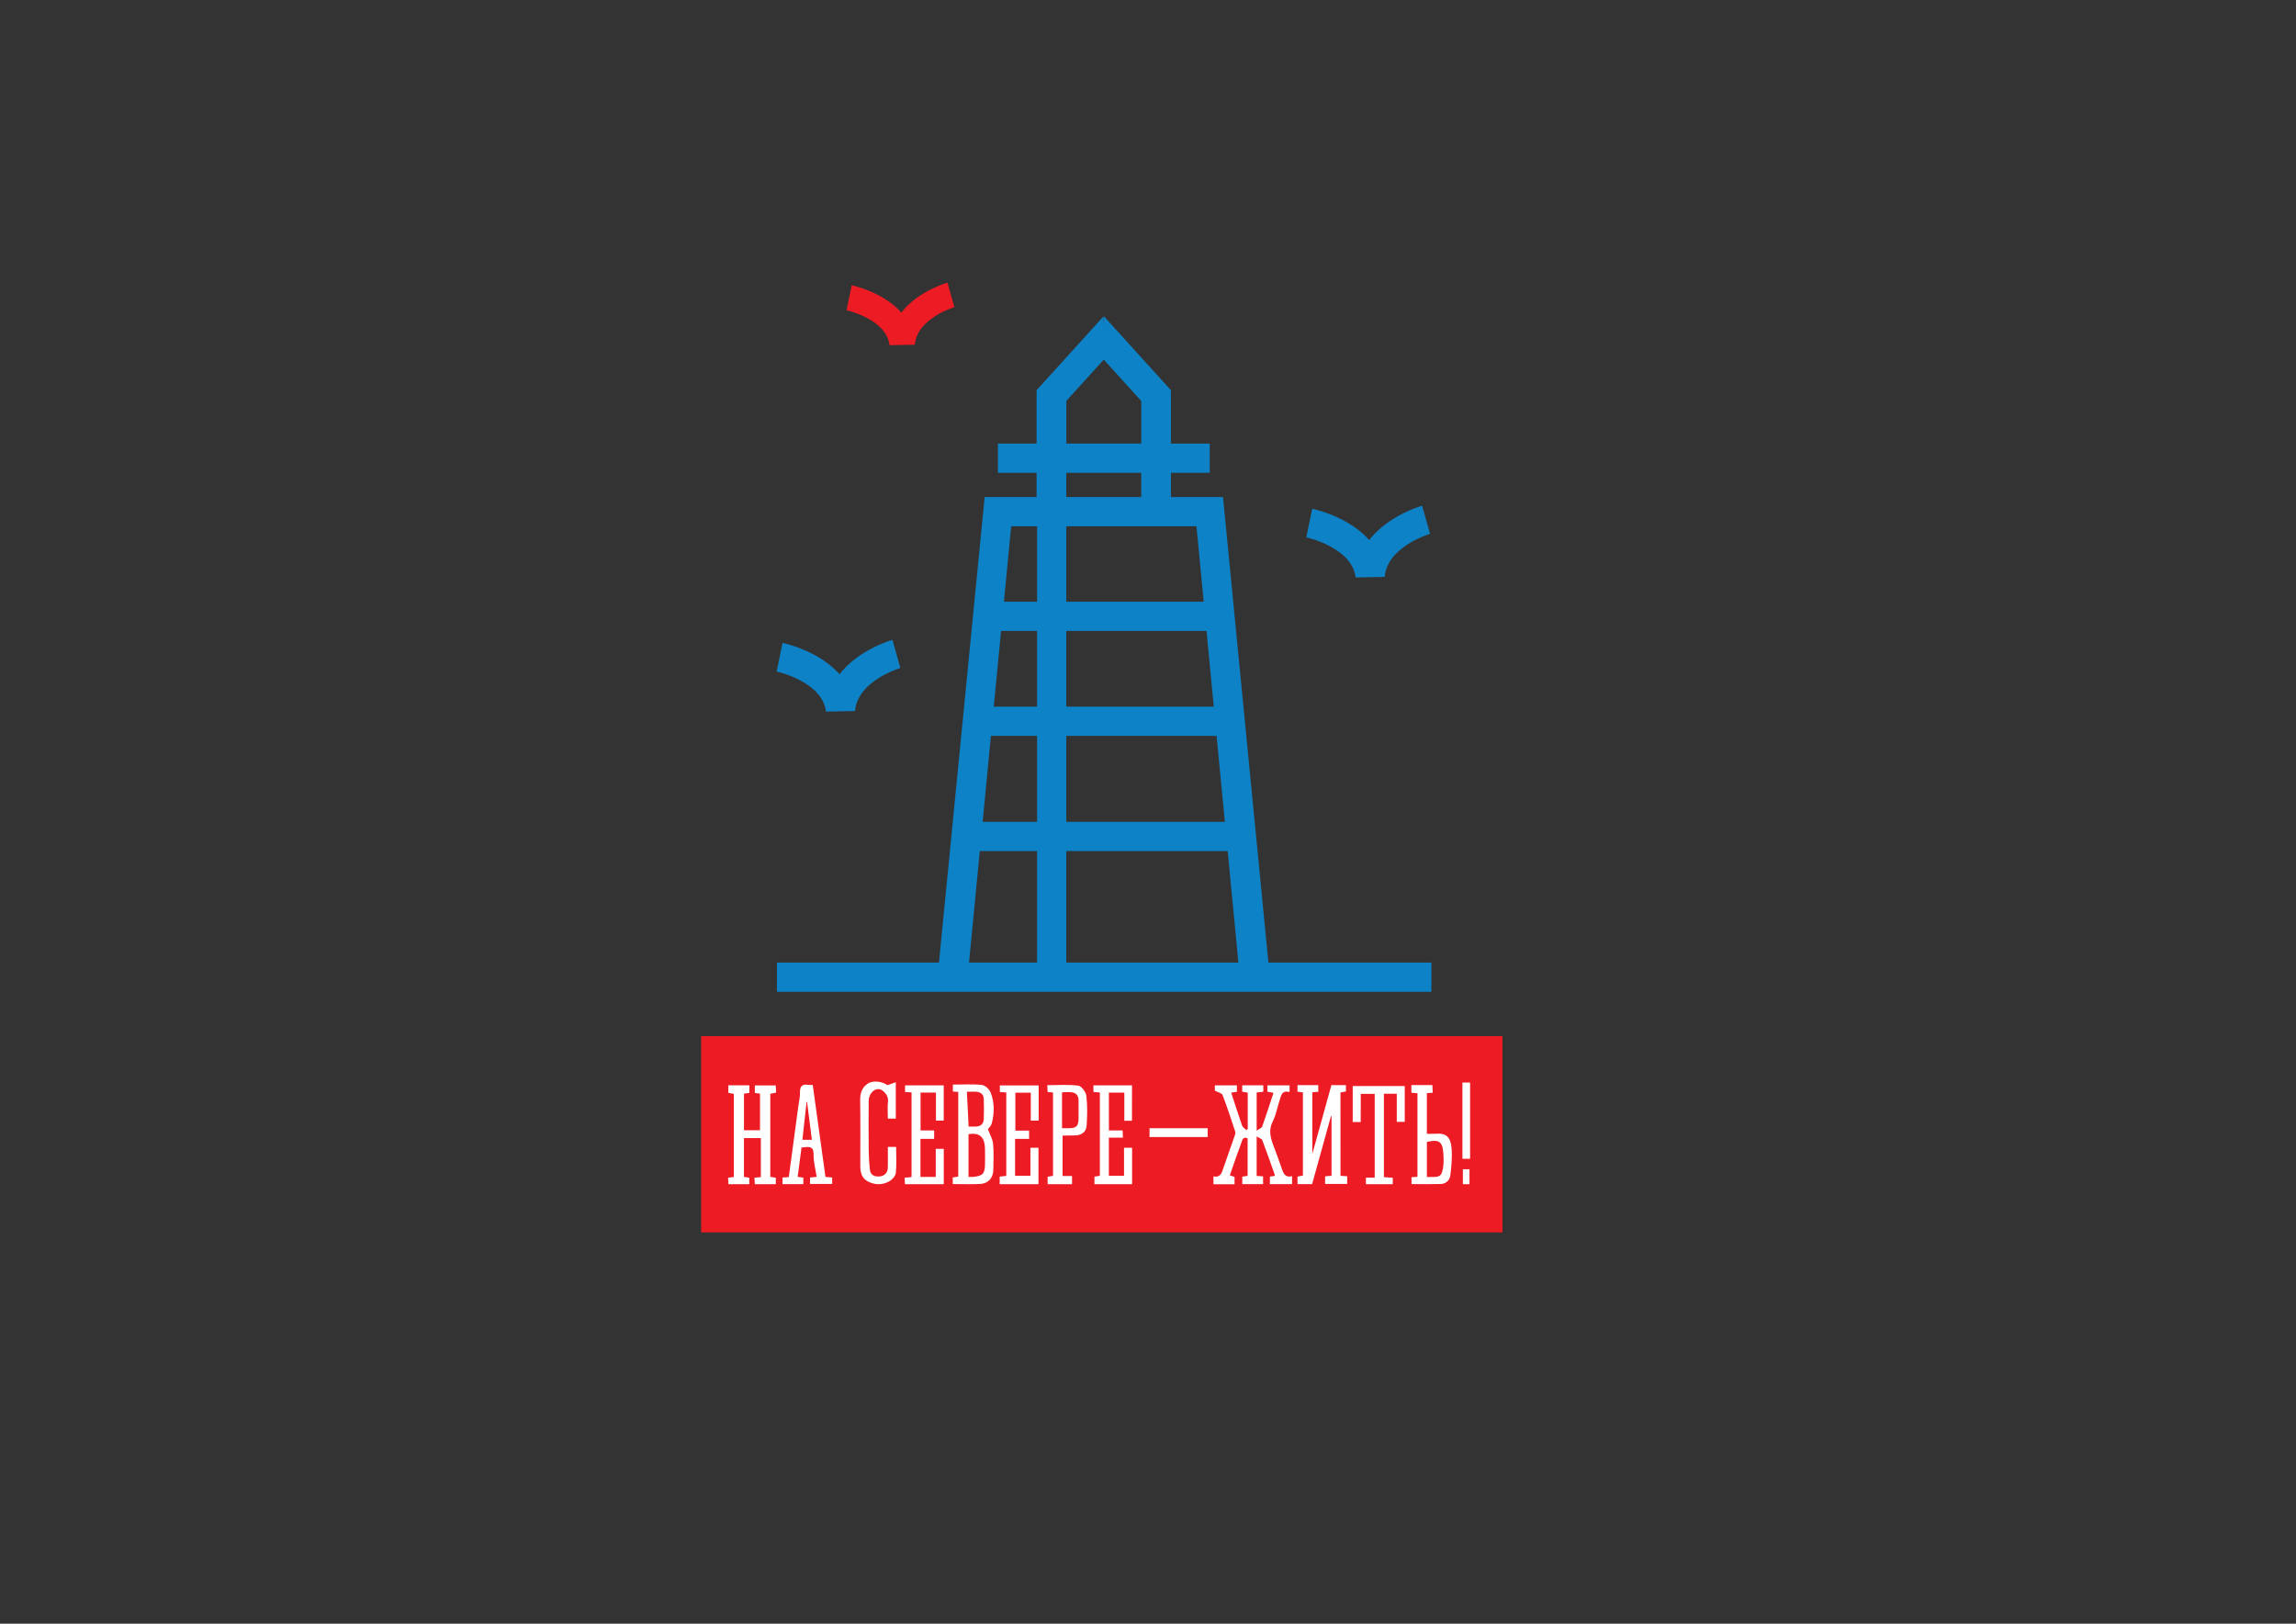 <?xml version="1.0" encoding="utf-8"?>
<!-- Generator: Adobe Illustrator 24.0.2, SVG Export Plug-In . SVG Version: 6.00 Build 0)  -->
<svg version="1.1" id="Layer_1" xmlns="http://www.w3.org/2000/svg" xmlns:xlink="http://www.w3.org/1999/xlink" x="0px" y="0px"
	 viewBox="0 0 841.89 595.28" style="enable-background:new 0 0 841.89 595.28;" xml:space="preserve">
<rect x="0" y="0" width="841.89" height="595.28" fill="#333333" stroke="none"/>
<style type="text/css">
	.st0{fill:#ED1C24;}
	.st1{fill:#FFFFFF;}
	.st2{fill:#0E82C6;}
</style>
<g>
	<rect x="257.1" y="379.85" class="st0" width="293.85" height="71.96"/>
</g>
<g>
	<g>
		<path class="st1" d="M457.52,413.9c0-4.38,0-8.76,0-13.3c-0.64-0.12-1.31-0.24-2.03-0.37c0-0.79,0-1.5,0-2.33c2.6,0,5.12,0,7.73,0
			c0,0.8,0,1.51,0,2.35c-0.78,0.09-1.55,0.18-2.43,0.28c0,4.46,0,8.9,0,13.97c0.91-0.64,1.83-0.93,2.03-1.49
			c1.45-4.04,2.74-8.12,4.14-12.36c-0.82-0.15-1.48-0.28-2.23-0.42c0-0.75,0-1.46,0-2.31c2.67,0,5.35,0,8.13,0c0,0.74,0,1.45,0,2.46
			c-2.95-0.87-3.14,1.5-3.75,3.35c-0.82,2.44-1.24,5.08-2.4,7.34c-1.65,3.21-0.87,6.07,0.28,9.06c1.02,2.67,2.01,5.36,2.93,8.07
			c0.63,1.85,1.2,3.65,3.85,3.01c0,1.05,0,1.91,0,2.91c-2.67,0-5.34,0-8.13,0c0-0.88,0-1.73,0-2.76c0.55-0.08,1.16-0.17,1.8-0.26
			c0-0.12,0.03-0.24,0-0.35c-1.51-4.25-2.97-8.52-4.58-12.73c-0.21-0.54-1.15-0.8-2.07-1.39c0,5.18,0,9.76,0,14.48
			c0.76,0.05,1.47,0.11,2.35,0.17c0,0.89,0,1.8,0,2.85c-2.46,0-4.98,0-7.62,0c0-0.9,0-1.75,0-2.74c0.58-0.09,1.2-0.19,1.96-0.31
			c0-4.56,0-9.15,0-13.75c-1.74-0.8-1.98,0.74-2.32,1.66c-1.46,3.88-2.78,7.81-4.21,11.91c0.59,0.19,1.14,0.37,1.73,0.55
			c0,0.89,0,1.74,0,2.71c-2.6,0-5.12,0-7.73,0c0-0.97,0-1.82,0-2.87c2.58,0.51,3.05-1.31,3.67-3.13c1.37-4.07,2.85-8.1,4.25-12.16
			c0.12-0.35,0.16-0.81,0.05-1.16c-1.5-4.48-2.94-8.98-4.63-13.39c-0.27-0.69-1.65-0.96-2.83-1.6c0-0.27,0-1.03,0-1.93
			c2.65,0,5.32,0,8.09,0c0,0.78,0,1.48,0,2.35c-0.66,0.1-1.34,0.19-2.1,0.31c1.35,4.12,2.62,8.14,4.02,12.12
			c0.23,0.64,1.04,1.08,1.59,1.61C457.21,414.16,457.37,414.03,457.52,413.9z"/>
	</g>
	<g>
		<path class="st1" d="M491.53,431.08c0.92,0.06,1.63,0.1,2.45,0.15c0,0.96,0,1.81,0,2.83c-2.62,0-5.29,0-8.09,0c0-0.9,0-1.8,0-2.8
			c0.78-0.07,1.49-0.13,2.35-0.2c0-7.28,0-14.58,0-21.87c-0.06-0.02-0.12-0.05-0.18-0.07c-2.31,8.32-4.62,16.63-6.94,25.01
			c-1.74,0-3.48,0-5.35,0c0-0.92,0-1.77,0-2.77c0.57-0.11,1.24-0.25,1.98-0.39c0-10.15,0-20.24,0-30.48
			c-0.64-0.08-1.26-0.17-1.99-0.26c0-0.78,0-1.54,0-2.4c2.55,0,5.01,0,7.62,0c0,0.78,0,1.53,0,2.43c-0.63,0.06-1.25,0.12-2.17,0.2
			c0,7.51,0,14.93,0,22.56c2.35-8.47,4.66-16.81,6.99-25.2c1.74,0,3.47,0,5.32,0c0,0.78,0,1.49,0,2.33c-0.6,0.11-1.27,0.24-2,0.38
			C491.53,410.71,491.53,420.8,491.53,431.08z"/>
	</g>
	<g>
		<path class="st1" d="M284.48,431.79c0,0.83,0,1.54,0,2.35c-2.55,0-5.01,0-7.71,0c-0.03-0.73-0.07-1.49-0.11-2.38
			c0.9-0.08,1.67-0.16,2.33-0.22c0-4.8,0-9.49,0-14.31c-2.23,0-4.16,0-6.2,0c0,4.75,0,9.41,0,14.23c0.59,0.1,1.2,0.2,1.95,0.32
			c0,0.73,0,1.49,0,2.36c-2.5,0-4.96,0-7.65,0c-0.03-0.73-0.07-1.48-0.11-2.37c0.75-0.09,1.37-0.17,2.09-0.26
			c0-10.13,0-20.22,0-30.47c-0.61-0.12-1.28-0.25-2.01-0.39c0-0.92,0-1.78,0-2.76c2.58,0,5.1,0,7.72,0c0,0.93,0,1.78,0,2.77
			c-0.62,0.1-1.24,0.19-1.98,0.31c0,4.42,0,8.85,0,13.39c1.95,0,3.83,0,5.88,0c0-4.39,0-8.81,0-13.41c-0.55-0.07-1.17-0.16-1.9-0.26
			c0-0.87,0-1.73,0-2.76c2.45,0,4.96,0,7.68,0c0.04,0.79,0.08,1.63,0.12,2.63c-0.71,0.15-1.38,0.29-2.13,0.45
			c0,10.1,0,20.19,0,30.43C283.07,431.55,283.68,431.65,284.48,431.79z"/>
	</g>
	<g>
		<path class="st1" d="M349.35,434.1c0-0.99,0-1.64,0-2.42c0.64-0.1,1.26-0.2,2.02-0.33c0-10.27,0-20.57,0-31.02
			c-0.64-0.06-1.26-0.11-1.97-0.17c0-0.83,0-1.54,0-2.53c3.55,0,7.14-0.24,10.67,0.13c1.18,0.12,2.72,1.59,3.19,2.8
			c1.42,3.64,1.39,7.51,0.4,11.28c-0.26,0.98-1.18,1.78-1.42,2.12c0.74,1.99,1.74,3.66,1.91,5.4c0.3,3.12,0.1,6.29,0.08,9.45
			c-0.02,3-1.83,5.1-4.86,5.25C356.1,434.22,352.81,434.1,349.35,434.1z M355.13,431.48c0.62,0,1.06,0.03,1.49,0
			c3.79-0.32,4.56-1.17,4.56-4.99c0-1.82,0.04-3.65-0.01-5.47c-0.09-3.61-1.55-6.01-6.04-5.2
			C355.13,420.93,355.13,426.08,355.13,431.48z M355.17,413.01c0.94,0,1.8,0.02,2.67,0c1.82-0.05,2.83-1.03,2.89-2.82
			c0.08-2.41,0.07-4.83,0-7.24c-0.04-1.6-1.01-2.53-2.58-2.67c-1.13-0.11-2.29-0.02-3.61-0.02
			C354.75,404.57,354.95,408.62,355.17,413.01z"/>
	</g>
	<g>
		<path class="st1" d="M372.2,417.53c0,4.71,0,9.03,0,13.52c1.82,0,3.6,0,5.63,0c0-3.35,0-6.75,0-10.26c1.09,0,1.94,0,2.96,0
			c0,4.38,0,8.8,0,13.36c-4.71,0-9.42,0-14.23,0c0-0.93,0-1.78,0-2.77c0.77-0.09,1.53-0.18,2.42-0.29c0-10.17,0-20.31,0-30.56
			c-0.78-0.06-1.49-0.12-2.36-0.19c0-0.76,0-1.52,0-2.41c4.69,0,9.41,0,14.23,0c0,4.31,0,8.53,0,12.9c-0.93,0-1.82,0-2.89,0
			c0-3.37,0-6.72,0-10.23c-1.94,0-3.72,0-5.65,0c0,4.53,0,9.1,0,13.91c1.67,0,3.32,0,5.04,0c0,1.09,0,1.94,0,3.03
			C375.67,417.53,374.03,417.53,372.2,417.53z"/>
	</g>
	<g>
		<path class="st1" d="M293.9,420.67c-0.48,3.68-0.94,7.17-1.41,10.77c0.71,0.11,1.34,0.2,2.08,0.31c0,0.77,0,1.53,0,2.38
			c-2.55,0-5.02,0-7.63,0c0-0.79,0-1.54,0-2.43c0.73-0.05,1.44-0.11,2.29-0.17c0.5-3.74,1.01-7.5,1.52-11.26
			c0.68-5.06,1.37-10.13,2.05-15.19c0.2-1.5,0.6-3.01,0.54-4.5c-0.1-2.33,0.79-3.22,3.07-2.85c0.49,0.08,1.01,0.01,1.6,0.01
			c1.56,11.28,3.11,22.45,4.67,33.74c0.83,0.07,1.6,0.14,2.46,0.21c0,0.8,0,1.51,0,2.37c-2.64,0-5.31,0-8.11,0c0-0.77,0-1.53,0-2.36
			c0.85-0.09,1.63-0.17,2.42-0.25c-0.42-2.79-1.17-5.48-1.12-8.16c0.05-2.65-1.14-2.94-3.17-2.72
			C294.8,420.65,294.44,420.65,293.9,420.67z M295.92,403.93c-0.06,0.03-0.11,0.06-0.17,0.09c-0.51,4.6-1.02,9.2-1.53,13.84
			c1.36,0,2.42,0,3.47,0C297.09,413.12,296.51,408.53,295.92,403.93z"/>
	</g>
	<g>
		<path class="st1" d="M415.07,410.88c-0.95,0-1.8,0-2.81,0c0-3.43,0-6.78,0-10.29c-1.94,0-3.72,0-5.65,0c0,4.54,0,9.1,0,13.84
			c1.62,0,3.2,0,5.02,0c0.04,0.91,0.08,1.66,0.13,2.66c-1.77,0-3.42,0-5.17,0c0,4.75,0,9.26,0,13.95c1.75,0,3.53,0,5.56,0
			c0-3.35,0-6.75,0-10.26c1.09,0,1.94,0,2.96,0c0,4.38,0,8.8,0,13.36c-4.57,0-9.14,0-13.8,0c0-0.93,0-1.78,0-2.77
			c0.63-0.09,1.25-0.19,1.98-0.3c0-10.15,0-20.3,0-30.55c-0.78-0.06-1.49-0.12-2.36-0.19c0-0.76,0-1.52,0-2.41c4.63,0,9.3,0,14.15,0
			C415.07,402.13,415.07,406.4,415.07,410.88z"/>
	</g>
	<g>
		<path class="st1" d="M337.55,414.44c1.65,0,3.24,0,4.98,0c0,1.06,0,1.96,0,3.1c-1.63,0-3.27,0-5.01,0c0,4.75,0,9.27,0,13.94
			c1.79,0,3.57,0,5.6,0c0-3.39,0-6.79,0-10.29c1.09,0,1.94,0,2.94,0c0,4.27,0,8.55,0,12.95c-4.69,0-9.35,0-14.24,0
			c-0.03-0.72-0.07-1.47-0.11-2.36c0.89-0.09,1.66-0.17,2.53-0.26c0-10.35,0-20.65,0-31.03c-0.81-0.05-1.53-0.1-2.38-0.16
			c0-0.8,0-1.55,0-2.43c4.67,0,9.34,0,14.18,0c0,4.24,0,8.52,0,12.92c-0.88,0-1.78,0-2.85,0c0-3.41,0-6.76,0-10.26
			c-1.94,0-3.72,0-5.64,0C337.55,405.14,337.55,409.7,337.55,414.44z"/>
	</g>
	<g>
		<path class="st1" d="M498.94,411.35c-1.09,0-1.94,0-2.93,0c0-4.3,0-8.58,0-13.19c6.36,0,12.66,0,19.08,0c0,4.23,0,8.59,0,13.12
			c-0.89,0-1.79,0-2.93,0c0-3.38,0-6.79,0-10.29c-1.67,0-3.11,0-4.71,0c0,10.13,0,20.27,0,30.57c1.02,0.07,2.08,0.15,3.24,0.23
			c0,0.78,0,1.49,0,2.35c-3.21,0-6.46,0-9.84,0c0-0.74,0-1.49,0-2.4c1.06,0,2.06,0,3.22,0c0-10.29,0-20.42,0-30.71
			c-1.61,0-3.25,0-5.12,0C498.94,404.46,498.94,407.86,498.94,411.35z"/>
	</g>
	<g>
		<path class="st1" d="M389.62,416.41c0,4.91,0,9.74,0,14.73c1.31,0,2.31,0,3.47,0c0,1.05,0,1.96,0,3c-2.91,0-5.87,0-8.94,0
			c0-0.9,0-1.75,0-2.74c0.58-0.09,1.2-0.19,1.96-0.31c0-10.11,0-20.25,0-30.56c-0.61-0.06-1.23-0.13-1.98-0.2
			c-0.03-0.77-0.07-1.48-0.11-2.49c3.86,0,7.67-0.3,11.37,0.18c1.17,0.15,2.79,2.31,2.95,3.7c0.43,3.62,0.35,7.34,0.1,10.99
			c-0.16,2.37-1.95,3.54-4.4,3.56c-1.39,0.01-2.78,0.02-4.17,0.05C389.76,416.3,389.63,416.41,389.62,416.41z M389.42,413.63
			c0.81,0,1.53,0,2.24,0c3.1,0,3.81-0.71,3.82-3.82c0.01-2.12-0.01-4.24,0-6.36c0.01-1.59-0.75-2.7-2.27-2.96
			c-1.24-0.22-2.55-0.04-3.79-0.04C389.42,404.99,389.42,409.21,389.42,413.63z"/>
	</g>
	<g>
		<path class="st1" d="M525.34,400.6c-0.83,0.07-1.45,0.13-2.14,0.19c0,4.94,0,9.75,0,14.87c1.08,0,2.15,0.07,3.21-0.01
			c3.99-0.33,5.46,1.35,5.82,5.04c0.33,3.36-0.02,6.82-0.41,10.19c-0.21,1.81-1.6,3.14-3.58,3.2c-3.5,0.1-7.01,0.03-10.67,0.03
			c0-0.86,0-1.62,0-2.52c0.75-0.06,1.52-0.12,2.18-0.18c0-10.23,0-20.34,0-30.6c-0.89-0.08-1.51-0.14-2.23-0.2c0-0.94,0-1.8,0-2.82
			c2.47,0,4.99,0,7.69,0C525.25,398.62,525.29,399.47,525.34,400.6z M523.21,431.5c0.76,0,1.27,0,1.78,0
			c2.97,0.02,3.57-0.31,4.11-3.19c0.32-1.7,0.27-3.49,0.16-5.23c-0.31-4.76-1.65-5.41-6.05-4.44
			C523.21,422.84,523.21,427.05,523.21,431.5z"/>
	</g>
	<g>
		<path class="st1" d="M325.37,397.83c1.14-0.39,1.99-0.68,3.1-1.06c0,4.64,0,8.92,0,13.33c-0.89,0-1.79,0-2.91,0
			c0-2.16-0.2-4.29,0.05-6.37c0.27-2.25-1.98-4.38-3.35-4.46c-2-0.11-3.72,1.92-3.74,4.46c-0.04,5.93-0.05,11.87,0.01,17.8
			c0.03,2.46,0.17,4.92,0.45,7.36c0.24,2.14,2,2.58,3.7,2.39c1.75-0.19,2.83-1.42,2.87-3.26c0.05-2.48,0.01-4.95,0.01-7.54
			c1.03,0,1.88,0,3.03,0c0,3.14,0.21,6.35-0.11,9.51c-0.11,1.11-1.3,2.47-2.36,3.07c-2.49,1.41-5.21,1.46-7.84,0.1
			c-2.42-1.25-2.83-3.46-2.83-5.87c0-7.98,0.08-15.97-0.05-23.95c-0.04-2.65,0.7-4.74,2.89-6.14
			C320.2,395.98,323.64,396.53,325.37,397.83z"/>
	</g>
	<g>
		<path class="st1" d="M539.05,424.83c-1.04,0-1.74,0-2.81,0c0-9.28,0-18.56,0-27.94c0.86,0,1.86,0,2.81,0
			C539.05,406.19,539.05,415.47,539.05,424.83z"/>
	</g>
	<g>
		<path class="st1" d="M421.5,416.85c0-1.1,0-2.1,0-3.22c7.13,0,14.17,0,21.33,0c0,1.07,0,2.06,0,3.22
			C435.83,416.85,428.78,416.85,421.5,416.85z"/>
	</g>
	<g>
		<path class="st1" d="M536.4,434.14c0-1.9,0-3.62,0-5.47c0.82,0,1.57,0,2.43,0c0,1.83,0,3.61,0,5.47
			C538.02,434.14,537.32,434.14,536.4,434.14z"/>
	</g>
</g>
<g>
	<g>
		<g>
			<g>
				<g>
					<path class="st0" d="M326.17,126.56c-1.15-9.61-15.63-12.78-15.77-12.81l1.9-9.15c0.63,0.13,11.54,2.47,18.2,10
						c6.07-7.82,16.33-10.8,16.92-10.97l2.53,8.99c-0.12,0.04-13.71,4.05-14.49,13.75L326.17,126.56z"/>
				</g>
			</g>
		</g>
	</g>
	<g>
		<g>
			<g>
				<g>
					<g>
						<g>
							<path class="st2" d="M497.08,211.7c-1.32-11.02-17.92-14.66-18.09-14.69l2.18-10.49c0.72,0.15,13.23,2.83,20.88,11.47
								c6.97-8.97,18.73-12.39,19.41-12.58l2.9,10.31c-0.14,0.04-15.72,4.65-16.62,15.78L497.08,211.7z"/>
						</g>
					</g>
				</g>
			</g>
		</g>
		<g>
			<g>
				<g>
					<g>
						<g>
							<path class="st2" d="M302.87,260.89c-1.32-11.02-17.92-14.66-18.09-14.69l2.17-10.49c0.72,0.15,13.23,2.83,20.88,11.46
								c6.97-8.97,18.73-12.39,19.41-12.58l2.9,10.31c-0.14,0.04-15.72,4.65-16.62,15.78L302.87,260.89z"/>
						</g>
					</g>
				</g>
			</g>
		</g>
		<path class="st2" d="M465.1,352.9l-16.65-170.67h-19.1v-8.9h14.23v-10.71h-14.23v-19.56l-24.56-27.1l-0.07,4.15l-0.07-4.15
			l-24.56,27.1v19.56h-14.18v10.71h14.18v8.9h-19.04L344.3,352.9h-59.42v10.71h239.98V352.9H465.1z M390.98,352.9v-40.89h59.18
			l3.93,40.89H390.98z M449.13,301.3h-58.15v-31.52h55.12L449.13,301.3z M367.07,231.31h13.2v27.76h-15.88L367.07,231.31z
			 M390.98,231.31h51.42l2.67,27.76h-54.09V231.31z M441.37,220.59h-50.39v-27.65h47.73L441.37,220.59z M390.98,147l13.74-15.16
			L418.47,147v15.61h-27.48V147z M390.98,173.33h27.48v8.9h-27.48V173.33z M380.27,192.94v27.65h-12.16l2.67-27.65H380.27z
			 M363.35,269.78h16.92v31.52h-19.96L363.35,269.78z M359.27,312.01h21v40.89h-24.95L359.27,312.01z"/>
	</g>
</g>
</svg>
